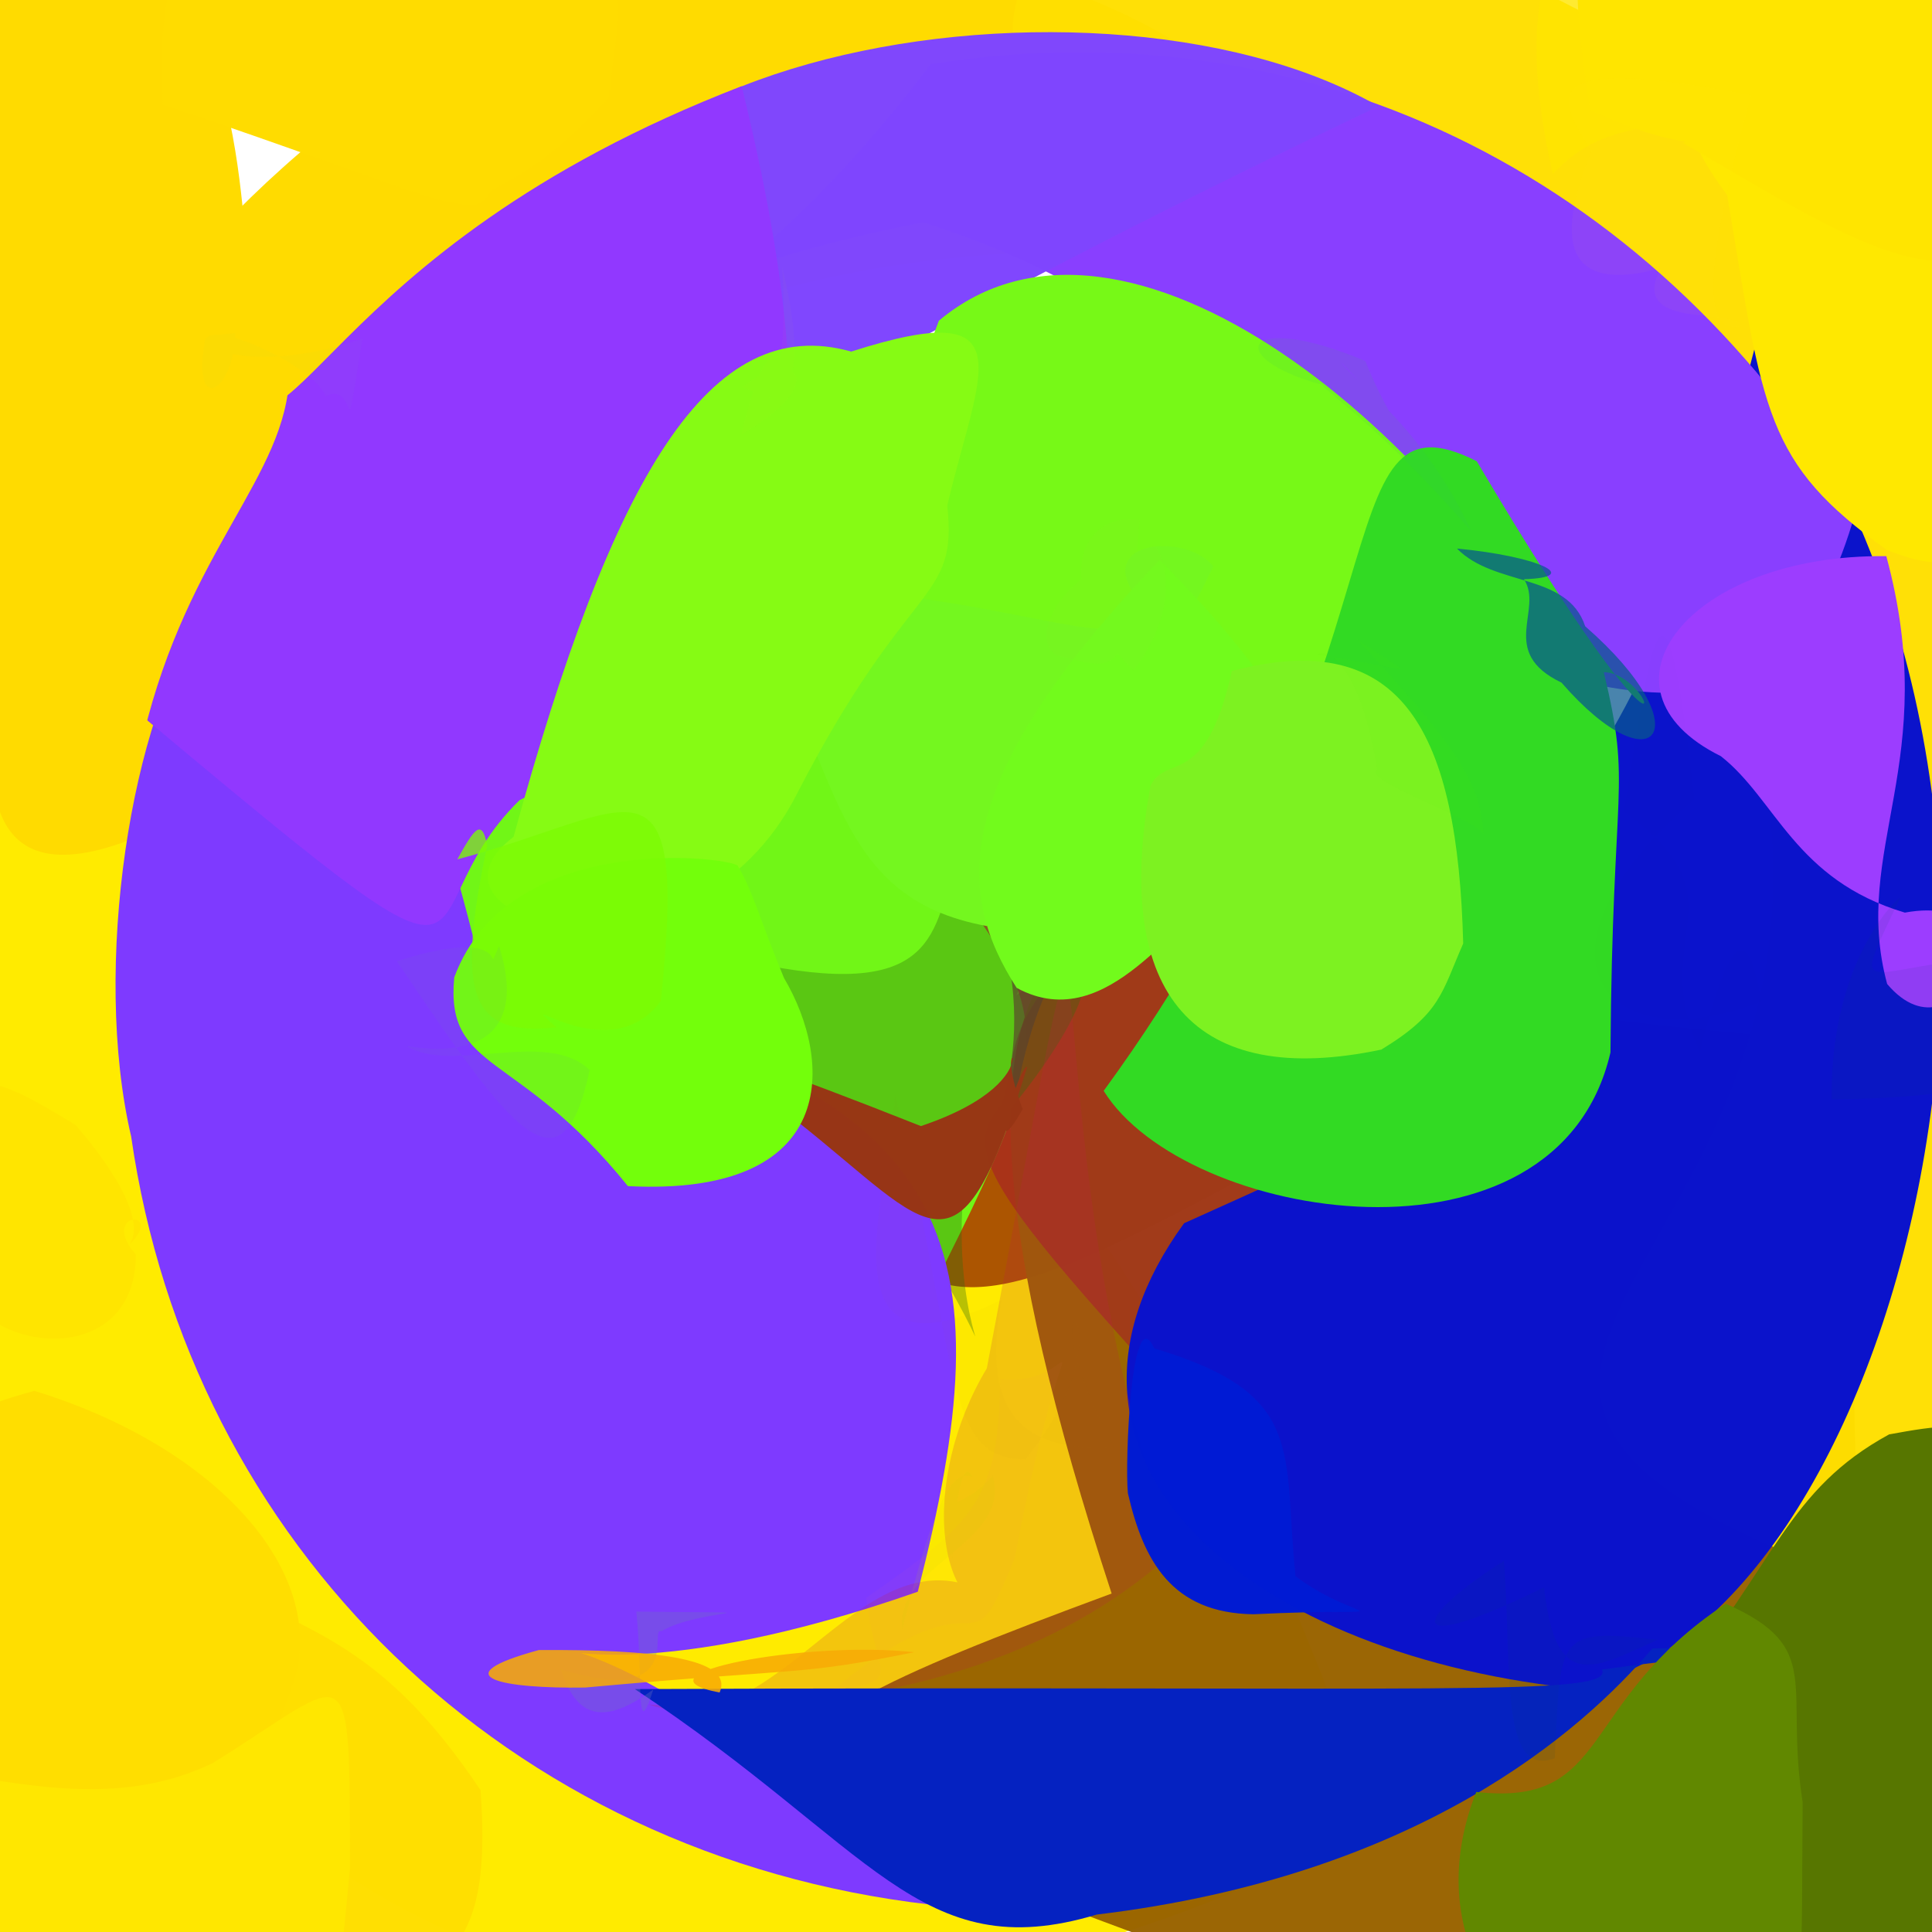 <?xml version="1.0" ?>
<svg xmlns="http://www.w3.org/2000/svg" version="1.1" width="512" height="512">
  <defs/>
  <g>
    <path d="M 365.69 484.615 C 338.496 494.866 289.422 526.415 185.321 531.12 C 58.511 510.83 23.88 427.692 -1.315 368.619 C -47.064 257.566 -4.606 152.697 10.233 181.676 C 208.953 288.752 262.774 200.4 365.69 484.615" stroke-width="0.0" fill="rgb(255, 235, 0)" opacity="1.0" stroke="rgb(0, 0, 0)" stroke-opacity="1.0" stroke-linecap="round" stroke-linejoin="round"/>
    <path d="M 335.017 69.196 C 169.705 50.668 82.921 133.131 88.274 190.805 C -22.382 270.58 -9.823 202.932 13.508 122.651 C 38.862 74.239 84.931 25.178 147.123 -2.609 C 244.782 -40.888 373.02 21.499 335.017 69.196" stroke-width="0.0" fill="rgb(255, 219, 0)" opacity="1.0" stroke="rgb(0, 0, 0)" stroke-opacity="1.0" stroke-linecap="round" stroke-linejoin="round"/>
    <path d="M 358.853 221.718 C 398.49 288.073 453.863 266.632 378.217 285.999 C 227.597 365.619 232.501 383.713 197.207 169.295 C 410.701 81.351 336.674 223.358 404.346 167.197 C 390.485 197.942 413.353 176.617 358.853 221.718" stroke-width="0.0" fill="rgb(156, 56, 2)" opacity="0.837" stroke="rgb(0, 0, 0)" stroke-opacity="1.0" stroke-linecap="round" stroke-linejoin="round"/>
    <path d="M 200.371 174.263 C 284.903 273.117 288.963 257.652 242.197 351.387 C 81.838 236.409 81.469 232.55 104.122 186.592 C 123.069 169.033 144.278 156.812 129.293 191.033 C 149.681 99.06 161.516 163.949 200.371 174.263" stroke-width="0.0" fill="rgb(113, 246, 23)" opacity="1" stroke="rgb(0, 0, 0)" stroke-opacity="1.0" stroke-linecap="round" stroke-linejoin="round"/>
    <path d="M 493.158 412.448 C 504.676 463.437 431.037 523.071 342.127 527.591 C 188.311 470.936 171.469 467.779 294.595 422.302 C 231.84 230.57 282.629 213.582 412.292 268.107 C 533.151 285.921 481.77 249.126 493.158 412.448" stroke-width="0.0" fill="rgb(153, 99, 0)" opacity="0.98" stroke="rgb(0, 0, 0)" stroke-opacity="1.0" stroke-linecap="round" stroke-linejoin="round"/>
    <path d="M 563.484 210.619 C 537.025 269.929 543.444 353.456 498.055 420.86 C 341.579 365.995 484.333 340.599 468.693 211.9 C 401.683 72.978 187.631 44.393 300.859 -35.775 C 487.228 -3.556 560.772 120.278 563.484 210.619" stroke-width="0.0" fill="rgb(255, 223, 0)" opacity="0.975" stroke="rgb(0, 0, 0)" stroke-opacity="1.0" stroke-linecap="round" stroke-linejoin="round"/>
    <path d="M 340.84 242.196 C 307.435 356.346 396.496 439.873 369.489 432.712 C 257.37 312.269 251.561 307.181 267.973 289.939 C 265.745 266.177 284.705 254.503 305.241 230.026 C 380.046 244.894 400.107 262.306 340.84 242.196" stroke-width="0.0" fill="rgb(167, 18, 49)" opacity="0.508" stroke="rgb(0, 0, 0)" stroke-opacity="1.0" stroke-linecap="round" stroke-linejoin="round"/>
    <path d="M 388.754 215.314 C 364.087 207.769 358.062 218.177 348.059 218.743 C 282.688 239.361 300.346 231.976 325.866 209.944 C 316.309 158.375 263.939 156.986 400.516 107.98 C 415.769 222.146 400.529 230.707 388.754 215.314" stroke-width="0.0" fill="rgb(129, 252, 11)" opacity="0.988" stroke="rgb(0, 0, 0)" stroke-opacity="1.0" stroke-linecap="round" stroke-linejoin="round"/>
    <path d="M 318.197 194.054 C 191.327 326.118 309.661 417.249 224.383 300.184 C 367.64 171.463 219.303 379.046 235.235 295.709 C 221.149 303.028 148.989 256.79 184.043 251.326 C 298.565 282.599 204.133 195.741 318.197 194.054" stroke-width="0.0" fill="rgb(48, 110, 14)" opacity="0.342" stroke="rgb(0, 0, 0)" stroke-opacity="1.0" stroke-linecap="round" stroke-linejoin="round"/>
    <path d="M 465.096 91.875 C 561.753 217.454 501.533 435.58 415.912 447.297 C 328.736 437.528 269.135 385.609 313.793 324.171 C 399.46 285.434 365.754 304.267 366.315 212.433 C 376.261 248.18 426.371 242.746 465.096 91.875" stroke-width="0.0" fill="rgb(11, 19, 204)" opacity="0.994" stroke="rgb(0, 0, 0)" stroke-opacity="1.0" stroke-linecap="round" stroke-linejoin="round"/>
    <path d="M 243.225 421.82 C 106.046 469.885 126.686 386.017 246.396 504.719 C 134.276 491.723 50.349 409.37 34.758 301.194 C 13.906 211.936 75.944 34.23 128.944 263.017 C 259.281 284.453 265.977 332.77 243.225 421.82" stroke-width="0.0" fill="rgb(126, 58, 255)" opacity="1.0" stroke="rgb(0, 0, 0)" stroke-opacity="1.0" stroke-linecap="round" stroke-linejoin="round"/>
    <path d="M 491.744 135.657 C 473.835 198.651 435.913 189.175 372.999 165.741 C 330.1 101.589 296.327 75.53 244.638 58.923 C 168.491 73.877 192.419 88.314 246.654 16.984 C 351.201 0.373 441.417 50.6 491.744 135.657" stroke-width="0.0" fill="rgb(137, 63, 255)" opacity="0.998" stroke="rgb(0, 0, 0)" stroke-opacity="1.0" stroke-linecap="round" stroke-linejoin="round"/>
    <path d="M 311.307 410.875 C 287.147 433.662 241.391 455.868 171.748 451.71 C 210.083 464.745 231.838 392.257 271.468 429.623 C 246.444 431.502 243.898 391.869 261.517 362.624 C 298.752 166.006 267.963 293.818 311.307 410.875" stroke-width="0.0" fill="rgb(193, 27, 74)" opacity="0.185" stroke="rgb(0, 0, 0)" stroke-opacity="1.0" stroke-linecap="round" stroke-linejoin="round"/>
    <path d="M 437.892 436.856 C 419.098 458.972 375.683 497.171 290.636 507.382 C 243.667 521.484 231.387 489.364 168.23 447.622 C 384.137 446.725 427.596 449.745 424.558 442.438 C 473.814 435.594 511.161 435.312 437.892 436.856" stroke-width="0.0" fill="rgb(5, 34, 193)" opacity="1.0" stroke="rgb(0, 0, 0)" stroke-opacity="1.0" stroke-linecap="round" stroke-linejoin="round"/>
    <path d="M 365.312 28.17 C 288.014 -16.418 112.316 17.307 147.683 104.772 C 264.593 112.493 198.795 -36.392 117.465 88.537 C 113.636 79.175 223.126 -0.884 164.944 69.062 C 253.712 111.365 131.579 139.534 365.312 28.17" stroke-width="0.0" fill="rgb(127, 70, 254)" opacity="0.99" stroke="rgb(0, 0, 0)" stroke-opacity="1.0" stroke-linecap="round" stroke-linejoin="round"/>
    <path d="M 310.001 151.287 C 335.567 168.804 301.369 209.856 422.088 189.465 C 384.151 113.772 297.682 43.996 248.812 84.992 C 196.68 220.855 268.963 199.198 304.625 154.572 C 291.108 156.485 303.115 166.056 310.001 151.287" stroke-width="0.0" fill="rgb(119, 249, 23)" opacity="0.998" stroke="rgb(0, 0, 0)" stroke-opacity="1.0" stroke-linecap="round" stroke-linejoin="round"/>
    <path d="M 369.652 191.428 C 365.678 189.315 355.233 191.252 344.132 212.031 C 333.796 189.61 316.274 160.869 299.268 202.526 C 365.461 252.772 378.005 262.193 405.004 187.834 C 347.377 173.004 365.968 181.816 369.652 191.428" stroke-width="0.0" fill="rgb(111, 226, 4)" opacity="0.493" stroke="rgb(0, 0, 0)" stroke-opacity="1.0" stroke-linecap="round" stroke-linejoin="round"/>
    <path d="M 425.022 178.132 C 432.512 209.236 427.281 206.28 426.791 278.901 C 412.678 339.919 313.97 323.721 292.485 289.087 C 376.007 174.677 349.216 100.885 391.36 122.233 C 447.891 217.882 439.541 178.485 425.022 178.132" stroke-width="0.0" fill="rgb(50, 218, 35)" opacity="1.0" stroke="rgb(0, 0, 0)" stroke-opacity="1.0" stroke-linecap="round" stroke-linejoin="round"/>
    <path d="M 321.566 150.138 C 305.484 182.965 287.629 207.469 261.562 245.425 C 220.852 237.917 222.337 205.316 197.562 155.225 C 269.773 155.464 302.8 178.683 301.191 158.272 C 289.8 143.017 314.548 141.131 321.566 150.138" stroke-width="0.0" fill="rgb(116, 247, 31)" opacity="0.997" stroke="rgb(0, 0, 0)" stroke-opacity="1.0" stroke-linecap="round" stroke-linejoin="round"/>
    <path d="M 59.033 101.005 C 89.636 81.87 54.491 106.38 31.049 184.24 C 141.501 276.646 104.159 244.866 137.668 212.073 C 201.305 180.31 226.883 146.778 196.554 22.835 C 82.922 66.639 77.25 130.62 59.033 101.005" stroke-width="0.0" fill="rgb(145, 56, 255)" opacity="1.0" stroke="rgb(0, 0, 0)" stroke-opacity="1.0" stroke-linecap="round" stroke-linejoin="round"/>
    <path d="M 313.584 242.711 C 293.888 233.555 276.906 249.984 269.475 289.074 C 253.276 313.892 274.678 290.335 267.09 253.863 C 265.46 248.919 259.224 233.002 289.028 240.002 C 291.611 233.126 285.046 224.65 313.584 242.711" stroke-width="0.0" fill="rgb(89, 66, 45)" opacity="0.675" stroke="rgb(0, 0, 0)" stroke-opacity="1.0" stroke-linecap="round" stroke-linejoin="round"/>
    <path d="M 251.03 133.972 C 253.906 159.989 241.014 152.563 211.256 210.266 C 183.327 265.562 105.975 244.668 136.104 221.764 C 162.25 126.108 188.132 82.584 225.592 93.173 C 272.568 78.137 259.377 98.482 251.03 133.972" stroke-width="0.0" fill="rgb(134, 251, 20)" opacity="0.998" stroke="rgb(0, 0, 0)" stroke-opacity="1.0" stroke-linecap="round" stroke-linejoin="round"/>
    <path d="M 271.781 386.729 C 303.625 346.753 267.994 332.079 295.154 383.461 C 268.3 385.175 260.43 371.496 265.38 344.461 C 216.858 368.304 235.312 317.495 237.235 290.082 C 254.495 362.773 249.925 386.699 271.781 386.729" stroke-width="0.0" fill="rgb(141, 93, 3)" opacity="0.022" stroke="rgb(0, 0, 0)" stroke-opacity="1.0" stroke-linecap="round" stroke-linejoin="round"/>
    <path d="M 307.318 148.373 C 386.213 228.089 327.897 228.596 317.258 269.009 C 326.671 252.133 336.408 240.801 319.181 243.968 C 312.809 239.125 294.404 275.469 269.423 261.794 C 253.454 236.88 250.881 207.473 307.318 148.373" stroke-width="0.0" fill="rgb(114, 251, 28)" opacity="1.0" stroke="rgb(0, 0, 0)" stroke-opacity="1.0" stroke-linecap="round" stroke-linejoin="round"/>
    <path d="M 537.8 101.946 C 527.196 149.027 521.172 153.954 500.061 145.772 C 467.527 122.542 467.405 109.415 457.716 51.709 C 437.205 24.421 447.682 13.113 473.218 6.694 C 533.292 33.314 540.838 34.87 537.8 101.946" stroke-width="0.0" fill="rgb(255, 232, 0)" opacity="1.0" stroke="rgb(0, 0, 0)" stroke-opacity="1.0" stroke-linecap="round" stroke-linejoin="round"/>
    <path d="M 127.35 474.408 C 131.409 530.1 110.402 526.521 45.647 536.706 C 42.472 498.294 27.082 466.19 56.792 453.383 C 45.25 473.269 33.44 448.075 48.205 415.397 C 80.978 432.016 100.404 434.249 127.35 474.408" stroke-width="0.0" fill="rgb(255, 222, 0)" opacity="0.992" stroke="rgb(0, 0, 0)" stroke-opacity="1.0" stroke-linecap="round" stroke-linejoin="round"/>
    <path d="M 268.931 412.83 C 255.206 446.982 263.075 413.194 220.653 447.917 C 240.433 445.392 231.82 444.386 229.542 423.447 C 258.173 403.469 264.639 397.709 265.069 365.492 C 289.086 368.067 283.443 336.11 268.931 412.83" stroke-width="0.0" fill="rgb(254, 123, 119)" opacity="0.039" stroke="rgb(0, 0, 0)" stroke-opacity="1.0" stroke-linecap="round" stroke-linejoin="round"/>
    <path d="M 77.052 447.863 C 58.32 501.309 39.183 500.437 47.239 512.968 C 12.151 483.327 0.553 474.039 -10.327 471.02 C -33.014 425.923 -58.977 387.098 9.081 368.584 C 58.99 383.896 88.5 418.663 77.052 447.863" stroke-width="0.0" fill="rgb(255, 222, 0)" opacity="1.0" stroke="rgb(0, 0, 0)" stroke-opacity="1.0" stroke-linecap="round" stroke-linejoin="round"/>
    <path d="M 541.893 425.44 C 533.117 511.46 532.705 521.419 463.4 544.457 C 424.687 531.691 408.495 521.833 443.511 447.2 C 470.821 414.049 473.599 394.878 500.642 380.127 C 526.665 375.375 532.415 375.159 541.893 425.44" stroke-width="0.0" fill="rgb(87, 118, 0)" opacity="1.0" stroke="rgb(0, 0, 0)" stroke-opacity="1.0" stroke-linecap="round" stroke-linejoin="round"/>
    <path d="M 343.323 417.717 C 360.87 430.844 374.817 425.698 332.129 427.794 C 310.565 427.467 303.046 413.724 298.904 395.738 C 298.063 387.583 299.824 343.956 305.88 357.328 C 346.45 369.445 339.909 384.489 343.323 417.717" stroke-width="0.0" fill="rgb(0, 27, 212)" opacity="0.99" stroke="rgb(0, 0, 0)" stroke-opacity="1.0" stroke-linecap="round" stroke-linejoin="round"/>
    <path d="M 92.758 495.181 C 85.408 569.458 86.305 578.82 60.431 578.427 C 2.569 516.513 -4.22 511.429 -29.368 470.467 C -11.866 465.367 22.949 483.478 56.472 467.178 C 93.612 444.136 92.595 435.65 92.758 495.181" stroke-width="0.0" fill="rgb(255, 231, 0)" opacity="1.0" stroke="rgb(0, 0, 0)" stroke-opacity="1.0" stroke-linecap="round" stroke-linejoin="round"/>
    <path d="M 500.117 260.768 C 519.402 283.61 539.619 235.549 504.806 241.851 C 475.661 233.184 470.673 211.868 456.041 200.394 C 419.924 182.549 447.504 146.759 499.89 147.39 C 514.639 201.776 490.44 224.991 500.117 260.768" stroke-width="0.0" fill="rgb(156, 61, 255)" opacity="1.0" stroke="rgb(0, 0, 0)" stroke-opacity="1.0" stroke-linecap="round" stroke-linejoin="round"/>
    <path d="M 271.032 293.911 C 260.87 311.888 270.177 282.362 272.214 282.724 C 253.954 342.548 247.448 325.85 211.043 296.991 C 190.169 281.229 165.298 267.227 244.054 298.424 C 282.812 285.349 260.849 267.633 271.032 293.911" stroke-width="0.0" fill="rgb(151, 54, 21)" opacity="0.99" stroke="rgb(0, 0, 0)" stroke-opacity="1.0" stroke-linecap="round" stroke-linejoin="round"/>
    <path d="M 420.092 165.968 C 451.541 193.418 438.497 209.328 413.808 180.899 C 396.874 172.802 409.155 161.587 403.862 153.496 C 419.768 153.005 407.372 147.367 386.117 145.376 C 396.105 155.566 415.373 151.724 420.092 165.968" stroke-width="0.0" fill="rgb(8, 88, 143)" opacity="0.732" stroke="rgb(0, 0, 0)" stroke-opacity="1.0" stroke-linecap="round" stroke-linejoin="round"/>
    <path d="M 477.722 477.606 C 477.077 558.169 481.347 558.594 417.051 544.983 C 392.495 534.158 378.751 506.296 391.234 474.886 C 427.232 478.902 417.883 451.156 457.368 425.003 C 483.613 436.627 472.848 446.424 477.722 477.606" stroke-width="0.0" fill="rgb(97, 136, 0)" opacity="1" stroke="rgb(0, 0, 0)" stroke-opacity="1.0" stroke-linecap="round" stroke-linejoin="round"/>
    <path d="M 234.626 90.414 C 221.667 94.447 207.812 84.258 215.396 96.743 C 210.15 116.421 179.073 92.168 193.406 104.731 C 194.133 100.287 203.63 102.613 196.065 95.706 C 165.478 67.66 191.299 76.132 234.626 90.414" stroke-width="0.0" fill="rgb(127, 198, 40)" opacity="0.001" stroke="rgb(0, 0, 0)" stroke-opacity="1.0" stroke-linecap="round" stroke-linejoin="round"/>
    <path d="M 463.014 -7.644 C 465.733 13.355 474.143 29.789 470.503 26.443 C 441.673 36.244 426.846 29.724 411.51 46.113 C 401.832 3.593 408.526 -20.524 430.646 -32.081 C 475.285 -15.137 483.575 -9.005 463.014 -7.644" stroke-width="0.0" fill="rgb(255, 230, 1)" opacity="0.805" stroke="rgb(0, 0, 0)" stroke-opacity="1.0" stroke-linecap="round" stroke-linejoin="round"/>
    <path d="M 529.98 63.234 C 513.337 79.539 483.311 59.53 445.976 37.853 C 461.927 31.484 458.167 46.28 421.428 29.175 C 410.753 -34.576 424.855 -55.88 459.402 -59.795 C 522.935 -17.051 530.872 -12.412 529.98 63.234" stroke-width="0.0" fill="rgb(255, 229, 0)" opacity="1.0" stroke="rgb(0, 0, 0)" stroke-opacity="1.0" stroke-linecap="round" stroke-linejoin="round"/>
    <path d="M 168.632 427.084 C 170.484 445.466 168.318 462.81 173.122 447.746 C 161.672 456.101 153.263 457.039 148.611 442.377 C 182.091 452.404 171.707 430.965 175.264 432.3 C 185.487 426.119 211.816 427.664 168.632 427.084" stroke-width="0.0" fill="rgb(108, 119, 189)" opacity="0.309" stroke="rgb(0, 0, 0)" stroke-opacity="1.0" stroke-linecap="round" stroke-linejoin="round"/>
    <path d="M 387.764 250.038 C 382.005 263.13 381.853 268.553 366.073 278.148 C 316.743 288.557 294.652 264.003 304.891 208.268 C 309.091 199.504 319.419 209.541 326.454 177.828 C 372.009 165.79 386.299 194.36 387.764 250.038" stroke-width="0.0" fill="rgb(125, 242, 33)" opacity="1.0" stroke="rgb(0, 0, 0)" stroke-opacity="1.0" stroke-linecap="round" stroke-linejoin="round"/>
    <path d="M 177.221 236.014 C 191.957 271.94 209.139 290.028 158.201 298.666 C 147.192 292.806 136.121 280.594 130.584 259.106 C 135.49 230.355 179.455 243.302 173.799 240.864 C 160.32 252.479 184.436 251.626 177.221 236.014" stroke-width="0.0" fill="rgb(29, 169, 0)" opacity="0.968" stroke="rgb(0, 0, 0)" stroke-opacity="1.0" stroke-linecap="round" stroke-linejoin="round"/>
    <path d="M 242.27 437.852 C 211.299 444.143 213.784 441.869 155.08 447.218 C 133.275 447.556 116.731 444.393 142.813 437.275 C 172.344 437.112 194.741 439.216 190.696 448.534 C 165.808 443.796 213.509 434.685 242.27 437.852" stroke-width="0.0" fill="rgb(248, 171, 5)" opacity="0.871" stroke="rgb(0, 0, 0)" stroke-opacity="1.0" stroke-linecap="round" stroke-linejoin="round"/>
    <path d="M 207.762 259.176 C 220.881 281.285 222.464 317.171 166.399 314.333 C 137.2 278.048 118.026 284.356 120.375 259.03 C 135.222 218.763 196.852 227.521 195.619 229.671 C 199.334 235.743 201.463 243.921 207.762 259.176" stroke-width="0.0" fill="rgb(115, 255, 11)" opacity="1.0" stroke="rgb(0, 0, 0)" stroke-opacity="1.0" stroke-linecap="round" stroke-linejoin="round"/>
    <path d="M 207.251 70.561 C 213.728 97.763 210.87 109.572 196.652 102.589 C 211.234 91.389 220.119 101.764 196.495 115.072 C 200.97 95.823 205.518 88.367 209.516 99.702 C 196.139 110.057 210.192 111.705 207.251 70.561" stroke-width="0.0" fill="rgb(196, 223, 54)" opacity="0.031" stroke="rgb(0, 0, 0)" stroke-opacity="1.0" stroke-linecap="round" stroke-linejoin="round"/>
    <path d="M 76.675 99.234 C 76.008 126.164 49.883 145.421 38.013 194.888 C -26.4 197.546 -24.267 172.09 -33.285 117.964 C -29.028 41.077 -49.248 -4.789 46.384 -8.902 C 73.706 44.853 57.559 79.492 76.675 99.234" stroke-width="0.0" fill="rgb(255, 219, 0)" opacity="1.0" stroke="rgb(0, 0, 0)" stroke-opacity="1.0" stroke-linecap="round" stroke-linejoin="round"/>
    <path d="M 355.437 96.016 C 359.521 101.794 377.246 113.429 389.928 140.797 C 367.675 115.357 355.346 106.887 350.195 101.936 C 323.803 94.679 329.396 82.005 361.835 95.683 C 370.444 117.308 378.954 120.62 355.437 96.016" stroke-width="0.0" fill="rgb(53, 189, 98)" opacity="0.099" stroke="rgb(0, 0, 0)" stroke-opacity="1.0" stroke-linecap="round" stroke-linejoin="round"/>
    <path d="M 64.5 453.768 C 63.953 481.757 28.569 487.526 26.286 463.443 C 26.465 453.284 18.158 464.632 44.153 460.063 C 73.576 456.303 79.031 477.372 41.692 457.762 C 52.309 458.181 62.6 451.907 64.5 453.768" stroke-width="0.0" fill="rgb(193, 253, 53)" opacity="0.0" stroke="rgb(0, 0, 0)" stroke-opacity="1.0" stroke-linecap="round" stroke-linejoin="round"/>
    <path d="M 175.137 265.26 C 161.191 284.268 134.367 260.66 147.461 272.25 C 124.368 274.841 120.821 263.497 129.123 224.053 C 127.655 216.654 125.682 219.668 121.189 227.739 C 167.546 215.572 182.436 194.916 175.137 265.26" stroke-width="0.0" fill="rgb(124, 251, 4)" opacity="0.783" stroke="rgb(0, 0, 0)" stroke-opacity="1.0" stroke-linecap="round" stroke-linejoin="round"/>
    <path d="M 312.749 -8.39 C 330.044 5.491 328.466 3.723 325.124 17.677 C 283.39 36.978 274.91 8.741 261.898 -24.57 C 243.786 -17.913 240.032 -25.26 282.84 -21.674 C 296.585 -15.532 303.46 -12.199 312.749 -8.39" stroke-width="0.0" fill="rgb(140, 133, 112)" opacity="0.0" stroke="rgb(0, 0, 0)" stroke-opacity="1.0" stroke-linecap="round" stroke-linejoin="round"/>
    <path d="M 535.956 265.669 C 557.232 279.123 538.306 290.886 485.396 291.344 C 484.964 252.805 504.69 236.271 503.512 237.998 C 491.027 264.784 492.231 257.539 523.713 253.919 C 522.194 235.663 527.778 244.809 535.956 265.669" stroke-width="0.0" fill="rgb(1, 71, 105)" opacity="0.075" stroke="rgb(0, 0, 0)" stroke-opacity="1.0" stroke-linecap="round" stroke-linejoin="round"/>
    <path d="M 252.399 413.334 C 250.65 391.674 251.886 403.224 263.098 391.098 C 268.177 409.131 236.705 414.806 239.154 431.836 C 248.389 393.918 252.917 389.994 257.64 391.312 C 254.395 385.084 252.768 403.686 252.399 413.334" stroke-width="0.0" fill="rgb(196, 209, 0)" opacity="0.087" stroke="rgb(0, 0, 0)" stroke-opacity="1.0" stroke-linecap="round" stroke-linejoin="round"/>
    <path d="M 96.092 89.743 C 90.519 123.275 95.321 100.413 86.285 105.054 C 84.172 97.652 55.372 83.777 54.268 90.526 C 50.842 110.16 61.982 103.995 62.332 88.332 C 45.671 88.612 62.332 101.274 96.092 89.743" stroke-width="0.0" fill="rgb(85, 236, 143)" opacity="0.024" stroke="rgb(0, 0, 0)" stroke-opacity="1.0" stroke-linecap="round" stroke-linejoin="round"/>
    <path d="M 466.71 265.468 C 462.976 241.417 457.292 251.444 450.504 278.707 C 436.158 247.6 462.898 238.69 430.372 215.054 C 437.669 170.681 440.807 138.84 449.025 211.84 C 401.809 252.504 424.419 281.784 466.71 265.468" stroke-width="0.0" fill="rgb(0, 93, 154)" opacity="0.006" stroke="rgb(0, 0, 0)" stroke-opacity="1.0" stroke-linecap="round" stroke-linejoin="round"/>
    <path d="M 345.519 399.085 C 343.967 423.325 360.618 415.508 357.851 392.429 C 355.642 387.846 334.169 379.223 313.669 368.417 C 314.197 375.663 320.274 377.476 337.206 376.315 C 355.196 373.868 363.37 373.314 345.519 399.085" stroke-width="0.0" fill="rgb(2, 93, 138)" opacity="0.0" stroke="rgb(0, 0, 0)" stroke-opacity="1.0" stroke-linecap="round" stroke-linejoin="round"/>
    <path d="M 359.371 169.172 C 388.501 200.01 392.308 208.759 393.187 221.028 C 388.755 215.825 361.008 206.922 364.96 203.898 C 361.197 179.853 353.335 171.257 348.887 173.465 C 376.895 177.549 376.065 180.879 359.371 169.172" stroke-width="0.0" fill="rgb(67, 231, 10)" opacity="0.045" stroke="rgb(0, 0, 0)" stroke-opacity="1.0" stroke-linecap="round" stroke-linejoin="round"/>
    <path d="M 82.851 453.324 C 99.633 453.365 98.292 456.753 86.814 449.17 C 86.807 457.924 90.786 439.396 82.608 429.027 C 67.746 436.841 62.101 431.501 73.344 426.232 C 99.345 432.408 96.996 440.15 82.851 453.324" stroke-width="0.0" fill="rgb(129, 181, 45)" opacity="0.0" stroke="rgb(0, 0, 0)" stroke-opacity="1.0" stroke-linecap="round" stroke-linejoin="round"/>
    <path d="M 105.302 451.462 C 130.049 472.054 130.121 477.453 95.547 478.077 C 95.744 460.548 60.73 458.839 59.51 441.16 C 59.301 443.467 68.323 447.23 91.783 439.757 C 90.091 459.028 91.961 449.663 105.302 451.462" stroke-width="0.0" fill="rgb(156, 248, 0)" opacity="0.0" stroke="rgb(0, 0, 0)" stroke-opacity="1.0" stroke-linecap="round" stroke-linejoin="round"/>
    <path d="M 461.627 86.434 C 459.152 81.348 431.457 87.568 440.107 71.056 C 419.038 76.974 409.96 68.764 421.718 40.193 C 414.794 27.811 402.024 13.266 464.089 25.215 C 450.377 75.119 451.907 88.563 461.627 86.434" stroke-width="0.0" fill="rgb(255, 217, 40)" opacity="0.033" stroke="rgb(0, 0, 0)" stroke-opacity="1.0" stroke-linecap="round" stroke-linejoin="round"/>
    <path d="M 300.444 177.621 C 278.194 156.801 285.481 135.344 302.003 137.801 C 298.568 180.99 296.62 177.672 280 173.678 C 272.718 169.397 280.127 150.489 306.029 144.725 C 307.23 145.215 314.508 158.833 300.444 177.621" stroke-width="0.0" fill="rgb(167, 207, 63)" opacity="0.053" stroke="rgb(0, 0, 0)" stroke-opacity="1.0" stroke-linecap="round" stroke-linejoin="round"/>
    <path d="M 161.367 25.843 C 147.52 40.614 141.632 44.329 129.854 50.701 C 126.241 59.862 113.818 51.418 43.157 27.729 C 40.124 -37.421 65.038 -25.071 130.078 -9.784 C 171.103 -9.451 164.633 -6.017 161.367 25.843" stroke-width="0.0" fill="rgb(255, 220, 0)" opacity="1.0" stroke="rgb(0, 0, 0)" stroke-opacity="1.0" stroke-linecap="round" stroke-linejoin="round"/>
    <path d="M 185.055 375.999 C 208.711 360.377 195.109 357.663 189.897 376.633 C 175.132 349.171 157.442 356.822 175.739 335.772 C 178.729 355.456 191.375 350.734 183.533 326.18 C 172.414 339.086 185.338 355.715 185.055 375.999" stroke-width="0.0" fill="rgb(80, 101, 255)" opacity="0.0" stroke="rgb(0, 0, 0)" stroke-opacity="1.0" stroke-linecap="round" stroke-linejoin="round"/>
    <path d="M 32.016 331.919 C 46.599 319.92 25.336 320.491 36.009 332.43 C 36.038 361.314 0.541 359.276 -8.832 342.757 C -21.131 273.379 -5.276 282.804 19.992 298.096 C 30.795 310.503 41.006 326.782 32.016 331.919" stroke-width="0.0" fill="rgb(255, 225, 0)" opacity="0.573" stroke="rgb(0, 0, 0)" stroke-opacity="1.0" stroke-linecap="round" stroke-linejoin="round"/>
    <path d="M 439.355 434.544 C 412.656 431.626 413.541 432.933 412.036 465.97 C 397.305 471.389 400.725 441.419 398.559 413.618 C 375.108 428.546 369.826 439.955 409.197 420.662 C 412.301 449.208 422.838 441.863 439.355 434.544" stroke-width="0.0" fill="rgb(1, 77, 101)" opacity="0.075" stroke="rgb(0, 0, 0)" stroke-opacity="1.0" stroke-linecap="round" stroke-linejoin="round"/>
    <path d="M 105.182 254.739 C 135.669 300.041 148.884 317.981 156.26 283.588 C 144.994 272.557 119.706 284.651 107.777 277.238 C 131.541 280.874 138.224 269.534 132.257 250.725 C 127.54 260.873 138.384 244.108 105.182 254.739" stroke-width="0.0" fill="rgb(105, 133, 174)" opacity="0.084" stroke="rgb(0, 0, 0)" stroke-opacity="1.0" stroke-linecap="round" stroke-linejoin="round"/>
  </g>
</svg>
